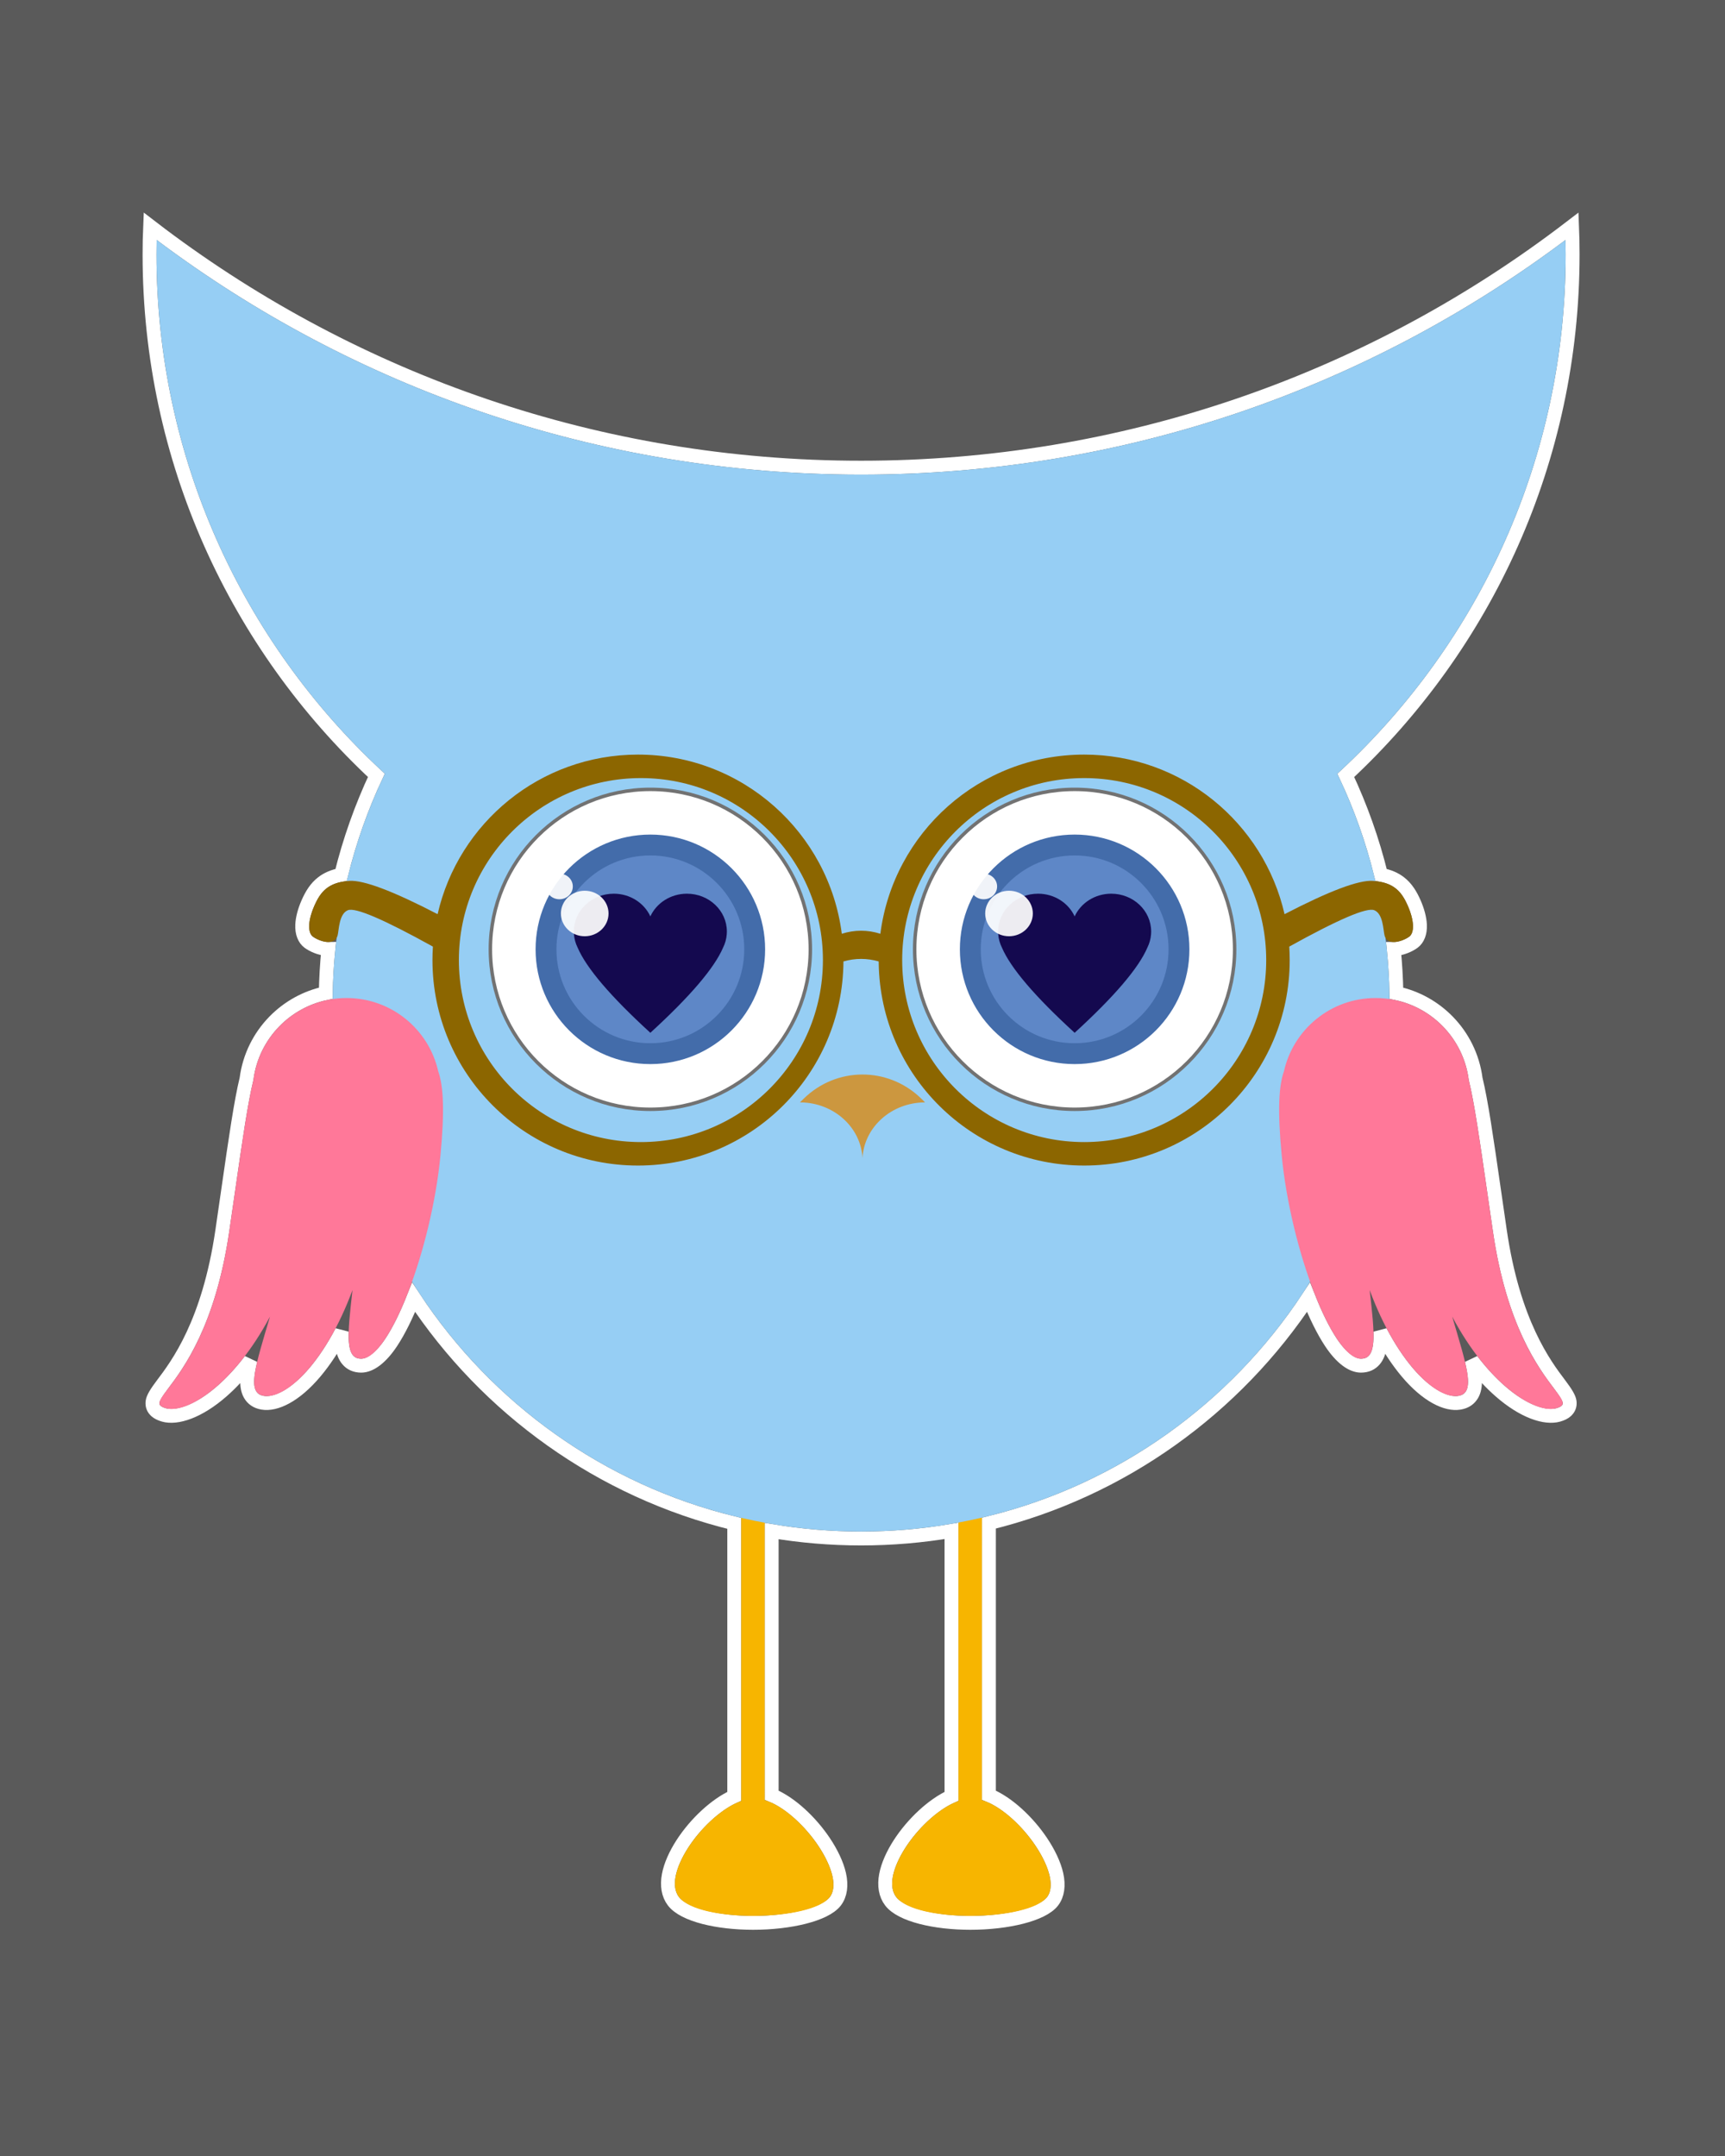 <?xml version="1.0" encoding="UTF-8"?>
<svg width="496px" height="620px" viewBox="0 0 496 620" version="1.1" xmlns="http://www.w3.org/2000/svg" xmlns:xlink="http://www.w3.org/1999/xlink">
    <title>inlove</title>
    <g id="memory-game" stroke="none" stroke-width="1" fill="none" fill-rule="evenodd">
        <g id="neutral-bkg" transform="translate(-1157, -67)">
            <g id="inlove" transform="translate(1157, 67)">
                <rect id="Rectangle-Copy-8" fill="#5A5A5A" x="0" y="0" width="496" height="620"></rect>
                <path d="M94.424,272.898 C94.004,277.09 93.751,281.332 93.674,285.615 C87.951,286.815 82.848,289.699 78.909,293.726 C74.623,298.109 71.717,303.845 70.89,310.233 C69.287,316.822 67.796,327.122 65.613,342.268 C65.092,345.881 64.532,349.773 63.919,353.957 C60.04,380.477 51.061,392.4 46.723,398.141 C44.954,400.481 43.992,402.051 43.867,403.107 C43.743,404.166 44.051,405.034 44.877,405.774 C45.33,406.181 46.036,406.574 47.106,406.881 C50.758,407.927 56.998,406.045 63.878,399.999 C66.533,397.667 69.289,394.73 72.006,391.169 C71.495,393.32 71.171,395.136 71.094,396.617 C70.996,398.513 71.297,399.959 71.905,401.007 C72.622,402.243 73.748,403.073 75.463,403.376 C79.196,404.034 84.835,401.428 90.622,394.537 C93.193,391.476 95.805,387.591 98.273,382.89 C98.225,384.436 98.259,385.771 98.401,386.887 C98.639,388.755 99.191,390.113 99.973,391.032 C100.892,392.111 102.14,392.726 103.87,392.726 C106.422,392.726 109.513,390.537 112.533,385.96 C114.698,382.679 116.892,378.231 118.939,373.044 C140.035,405.07 172.772,428.755 211.127,438.073 L211.128,516.563 C205.721,518.99 199.963,524.448 196.236,530.2 C194.238,533.284 192.828,536.444 192.301,539.242 C191.738,542.232 192.176,544.829 193.643,546.747 C196.663,550.694 206.408,552.95 216.554,552.95 C227.048,552.95 237.28,550.546 240.186,546.747 C241.62,544.872 242.002,542.194 241.289,539.043 C240.634,536.15 239.066,532.843 236.913,529.636 C233.022,523.841 227.238,518.431 221.881,516.247 L221.879,440.28 C230.241,441.686 238.831,442.419 247.592,442.419 C256.454,442.419 265.142,441.669 273.595,440.231 L273.594,516.563 C268.187,518.99 262.429,524.448 258.702,530.2 C256.704,533.284 255.294,536.444 254.767,539.242 C254.204,542.232 254.642,544.829 256.109,546.747 C259.129,550.694 268.874,552.95 279.019,552.95 C289.514,552.95 299.746,550.546 302.652,546.747 C304.086,544.872 304.468,542.194 303.755,539.043 C303.1,536.15 301.532,532.843 299.379,529.636 C295.488,523.841 289.704,518.431 284.346,516.247 L284.348,438.002 C322.573,428.636 355.195,404.994 376.239,373.047 C378.291,378.229 380.485,382.678 382.651,385.961 C385.671,390.537 388.762,392.726 391.314,392.726 C393.044,392.726 394.292,392.111 395.211,391.032 C395.993,390.113 396.545,388.755 396.782,386.887 C396.925,385.771 396.959,384.437 396.911,382.891 C399.378,387.591 401.99,391.476 404.562,394.537 C410.349,401.428 415.987,404.034 419.721,403.376 C421.436,403.073 422.562,402.243 423.278,401.007 C423.886,399.959 424.188,398.513 424.09,396.617 C424.013,395.136 423.689,393.32 423.178,391.169 C425.895,394.73 428.651,397.667 431.306,399.999 C438.186,406.045 444.425,407.927 448.078,406.881 C449.148,406.574 449.854,406.181 450.307,405.774 C451.133,405.034 451.441,404.166 451.317,403.107 C451.192,402.051 450.23,400.481 448.461,398.141 C444.123,392.4 435.144,380.477 431.264,353.957 C430.652,349.773 430.091,345.881 429.571,342.268 C427.388,327.126 425.898,316.827 424.295,310.238 C423.469,303.849 420.562,298.111 416.275,293.726 C412.336,289.699 407.233,286.815 401.51,285.616 C401.433,281.332 401.18,277.09 400.759,272.899 C400.882,272.9 401.006,272.897 401.131,272.89 C403.09,272.792 405.29,271.792 406.425,270.937 C407.643,270.018 408.39,268.314 408.277,265.939 C408.191,264.119 407.612,261.895 406.63,259.675 C405.595,257.333 404.382,255.306 402.424,253.815 C401.08,252.792 399.379,252.004 397.095,251.589 C394.649,241.636 391.235,232.063 386.959,222.978 C427.085,185.618 452.184,132.326 452.184,73.171 C452.184,71.764 452.17,70.359 452.141,68.965 C452.114,67.672 452.075,66.371 452.023,65.068 C451.004,65.848 449.974,66.631 448.94,67.407 C392.85,109.531 323.135,134.49 247.592,134.49 C172.049,134.49 102.334,109.53 46.243,67.4 C45.213,66.626 44.187,65.846 43.165,65.06 C43.107,66.362 43.069,67.661 43.043,68.959 C43.014,70.359 43,71.764 43,73.171 C43,132.322 68.096,185.611 108.22,222.964 C103.95,232.058 100.536,241.632 98.091,251.588 C95.805,252.003 94.104,252.792 92.76,253.815 C90.802,255.306 89.589,257.333 88.554,259.675 C87.572,261.895 86.993,264.119 86.907,265.939 C86.794,268.314 87.54,270.018 88.759,270.937 C89.894,271.792 92.095,272.792 94.053,272.89 C94.178,272.896 94.301,272.899 94.424,272.898 Z" id="Combined-Shape" stroke="#FFFFFF" stroke-width="4"></path>
                <g id="body" transform="translate(45, 69)">
                    <path d="M174.881,358.706 L174.881,448.656 C185.434,451.835 198.454,470.182 193.598,476.532 C188.272,483.494 155.955,484.014 150.232,476.532 C145.145,469.881 157.668,452.656 168.128,448.91 L168.127,358.706 L174.881,358.706 Z M237.346,358.706 L237.346,448.656 C247.899,451.835 260.92,470.182 256.063,476.532 C250.738,483.494 218.421,484.014 212.698,476.532 C207.611,469.881 220.134,452.656 230.594,448.91 L230.593,358.706 L237.346,358.706 Z" id="lapki" fill="#F7B500"></path>
                    <path d="M0.042,-0.001 C56.467,42.381 126.598,67.49 202.592,67.49 C278.586,67.49 348.716,42.381 405.141,0.007 C405.17,1.387 405.184,2.777 405.184,4.171 C405.184,63.275 379.881,116.468 339.519,153.506 C349.142,173.449 354.536,195.822 354.536,219.454 C354.536,303.382 286.508,371.419 202.592,371.419 C118.676,371.419 50.648,303.382 50.648,219.454 C50.648,195.822 56.042,173.449 65.665,153.501 C25.302,116.468 2.39917057e-14,63.275 2.39917057e-14,4.171 C2.39917057e-14,2.777 0.014,1.386 0.042,-0.001 Z" fill="#96CEF4"></path>
                    <path d="M350.533,218 C364.299,218 375.658,228.294 377.325,241.6 C379.312,249.708 381.109,263.532 384.286,285.246 C390.627,328.597 410.366,333.712 402.527,335.958 C396.526,337.678 383.067,329.377 372.561,309.628 C376.77,323.92 379.371,331.525 374.374,332.406 C368.195,333.495 356.696,323.193 348.828,301.987 C350.291,314.858 351.033,321.726 346.314,321.726 C338.158,321.726 326.113,290.268 323.531,263.21 C322.308,250.395 322.685,243.237 324.184,239.058 C326.887,227.006 337.657,218 350.533,218 Z M54.651,218 C67.527,218 78.297,227.006 81,239.058 C82.499,243.237 82.876,250.395 81.653,263.21 C79.071,290.268 67.026,321.726 58.87,321.726 C54.151,321.726 54.893,314.858 56.356,301.987 C48.488,323.193 36.989,333.495 30.81,332.406 C25.813,331.525 28.414,323.92 32.623,309.628 C22.117,329.377 8.658,337.678 2.657,335.958 C-5.182,333.712 14.557,328.597 20.898,285.246 C24.075,263.532 25.872,249.708 27.859,241.6 C29.526,228.294 40.885,218 54.651,218 Z" id="wings" fill="#FF7899"></path>
                </g>
                <g id="face" transform="translate(88.545, 216.206)">
                    <g id="mouth" transform="translate(141.455, 92.794)" fill="#CC973F">
                        <path d="M1.068,6.968 C10.465,-2.241 25.189,-2.321 34.678,6.72 L34.964,6.997 L36,8.015 C26.368,8.015 18.48,15.107 18,24 C17.525,15.201 9.796,8.164 0.304,8.017 L0,8.015 L1.068,6.968 Z" id="Path"></path>
                    </g>
                    <g id="eyes" transform="translate(0, 0.794)">
                        <g id="right-eye" transform="translate(174.455, 10)">
                            <circle id="eye-L" stroke="#727272" fill="#FFFFFF" cx="46" cy="46" r="46"></circle>
                            <circle id="Oval" stroke="#436CAA" stroke-width="6" fill="#5E87C7" cx="46" cy="46" r="30"></circle>
                            <path d="M56.522,30 C62.861,30 68,34.869 68,40.875 C68,40.904 68,40.933 68,40.962 L68,40.999 C68,41.222 67.99,41.45 67.969,41.684 C67.864,43.03 67.502,44.307 66.927,45.472 C64.404,51.374 57.428,59.551 46,70 C34.572,59.551 27.596,51.374 25.073,45.471 C24.498,44.307 24.136,43.03 24.031,41.684 C24.01,41.45 24,41.222 24,40.999 C24,40.988 24,40.976 24,40.964 L24,40.875 C24,34.869 29.139,30 35.478,30 C40.184,30 44.229,32.683 46,36.523 C47.771,32.683 51.816,30 56.522,30 Z" id="heart" fill="#14094F"></path>
                            <g id="inner-light" transform="translate(16, 24.238)" fill="#FFFFFF" fill-opacity="0.92">
                                <path d="M11.128,4.909 C14.911,4.909 17.977,7.84 17.977,11.455 C17.977,15.07 14.911,18 11.128,18 C7.346,18 4.28,15.07 4.28,11.455 C4.28,7.84 7.346,4.909 11.128,4.909 Z M3.852,0 C5.98,0 7.704,1.648 7.704,3.682 C7.704,5.715 5.98,7.364 3.852,7.364 C1.725,7.364 0,5.715 0,3.682 C0,1.648 1.725,0 3.852,0 Z" id="TL"></path>
                            </g>
                        </g>
                        <g id="left-eye" transform="translate(52.455, 10)">
                            <circle id="eye-L" stroke="#727272" fill="#FFFFFF" cx="46" cy="46" r="46"></circle>
                            <circle id="Oval" stroke="#436CAA" stroke-width="6" fill="#5E87C7" cx="46" cy="46" r="30"></circle>
                            <path d="M56.522,30 C62.861,30 68,34.869 68,40.875 C68,40.904 68,40.933 68,40.962 L68,40.999 C68,41.222 67.99,41.45 67.969,41.684 C67.864,43.03 67.502,44.307 66.927,45.472 C64.404,51.374 57.428,59.551 46,70 C34.572,59.551 27.596,51.374 25.073,45.471 C24.498,44.307 24.136,43.03 24.031,41.684 C24.01,41.45 24,41.222 24,40.999 C24,40.988 24,40.976 24,40.964 L24,40.875 C24,34.869 29.139,30 35.478,30 C40.184,30 44.229,32.683 46,36.523 C47.771,32.683 51.816,30 56.522,30 Z" id="heart" fill="#14094F"></path>
                            <g id="inner-light" transform="translate(16, 24.238)" fill="#FFFFFF" fill-opacity="0.92">
                                <path d="M11.128,4.909 C14.911,4.909 17.977,7.84 17.977,11.455 C17.977,15.07 14.911,18 11.128,18 C7.346,18 4.28,15.07 4.28,11.455 C4.28,7.84 7.346,4.909 11.128,4.909 Z M3.852,0 C5.98,0 7.704,1.648 7.704,3.682 C7.704,5.715 5.98,7.364 3.852,7.364 C1.725,7.364 0,5.715 0,3.682 C0,1.648 1.725,0 3.852,0 Z" id="TL"></path>
                            </g>
                        </g>
                        <path d="M223.201,0 C251.297,0 274.813,19.609 280.81,45.888 C293.644,39.231 302.103,36.04 306.187,36.314 C312.48,36.736 314.578,39.688 316.256,43.483 C317.934,47.279 318.353,51.074 316.675,52.34 C314.997,53.605 310.383,55.292 309.544,51.918 C309.18,50.456 309.173,45.78 306.607,44.749 C304.456,43.884 296.309,47.372 282.166,55.212 C282.248,56.495 282.29,57.787 282.29,59.089 C282.29,91.723 255.835,118.179 223.201,118.179 C190.893,118.179 164.641,92.25 164.119,60.066 L164.114,59.482 C162.425,58.995 160.736,58.752 159.047,58.752 C157.357,58.752 155.668,58.995 153.979,59.482 C153.769,91.936 127.395,118.179 94.892,118.179 C62.258,118.179 35.803,91.723 35.803,59.089 C35.803,57.787 35.845,56.495 35.928,55.213 C21.784,47.372 13.637,43.884 11.486,44.749 C8.921,45.78 8.913,50.456 8.55,51.918 C7.711,55.292 3.096,53.605 1.418,52.34 C-0.26,51.074 0.159,47.279 1.837,43.483 C3.515,39.688 5.613,36.736 11.906,36.314 C15.99,36.04 24.45,39.231 37.283,45.887 C43.281,19.609 66.797,0 94.892,0 C124.963,0 149.787,22.462 153.502,51.523 C155.35,50.939 157.198,50.648 159.047,50.648 C160.895,50.648 162.743,50.939 164.592,51.522 C168.306,22.462 193.13,0 223.201,0 Z M95.737,6.753 C66.832,6.753 43.4,30.185 43.4,59.089 C43.4,87.994 66.832,111.426 95.737,111.426 C124.641,111.426 148.073,87.994 148.073,59.089 C148.073,30.185 124.641,6.753 95.737,6.753 Z M223.201,6.753 C194.296,6.753 170.864,30.185 170.864,59.089 C170.864,87.994 194.296,111.426 223.201,111.426 C252.105,111.426 275.537,87.994 275.537,59.089 C275.537,30.185 252.105,6.753 223.201,6.753 Z" id="glasses" fill="#8C6600"></path>
                    </g>
                </g>
            </g>
        </g>
    </g>
</svg>